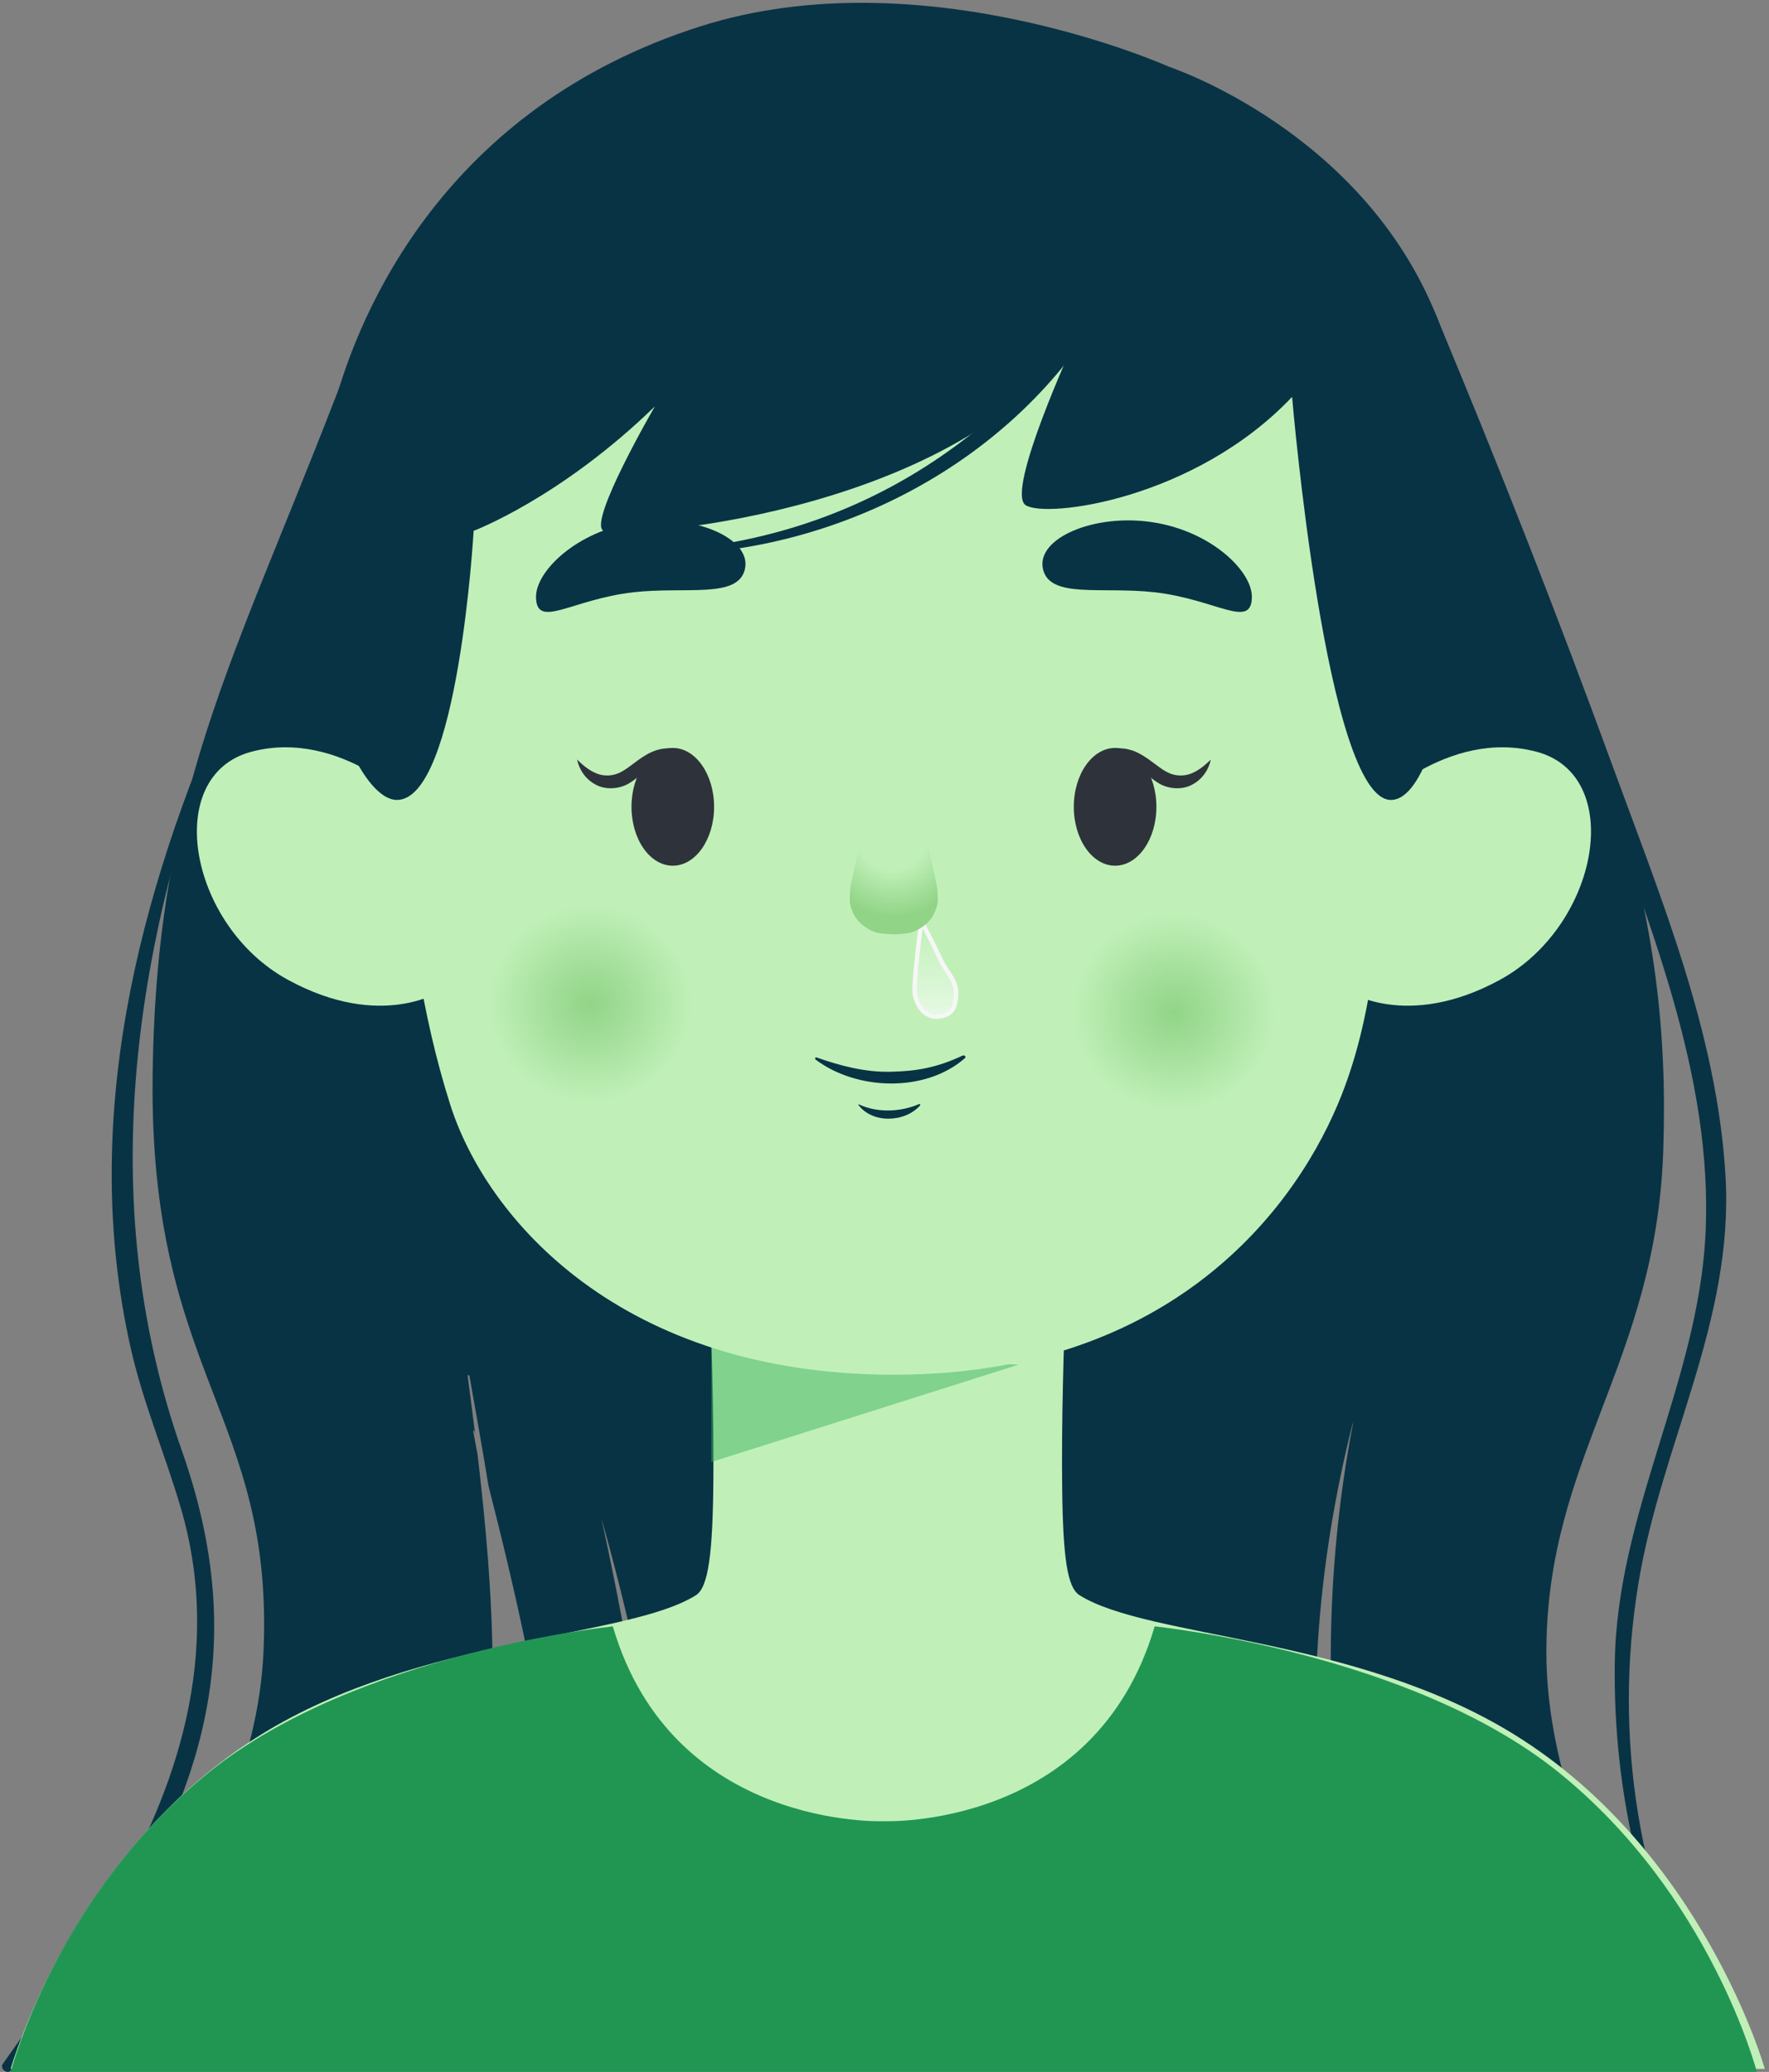 <svg width="409" height="479" viewBox="0 0 409 479" fill="none" xmlns="http://www.w3.org/2000/svg">
<rect x="0" y="0" width="409" height="479" fill="#808080" stroke="none"/>
<path d="M332.428 411.288C332.453 412.739 332.503 414.163 332.553 415.592V415.642C333.479 437.236 338.211 458.555 346.841 478.297H323.07C318.166 463.782 314.44 448.846 311.885 433.733C306.055 399.15 306.207 363.57 312.811 329.115C312.811 329.065 312.763 329.04 312.736 329.087C304.353 362.342 301.829 396.447 306.43 430.527C308.482 445.743 311.66 462.283 316.589 478.297H154.345C155.549 465.884 155.572 453.425 155.023 441.715C153.52 410.887 147.517 381.061 139.157 351.407C139.157 351.407 139.132 351.407 139.132 351.435C145.387 380.235 150.645 409.862 150.942 439.413C151.07 452.775 149.919 465.611 148.042 478.297H129.849C131.8 458.63 130.274 438.061 128.047 419.295C124.997 393.547 119.314 368.497 112.934 343.475C111.557 334.995 110.031 326.538 108.532 318.055C108.48 317.827 108.107 317.88 108.129 318.105C108.705 322.559 109.305 327.063 109.856 331.59C109.783 331.317 109.706 331.064 109.631 330.791C109.581 330.616 109.358 330.691 109.406 330.841C109.731 332.641 110.056 334.42 110.409 336.221C114.185 368.297 116.362 401.529 109.055 432.857C105.427 448.446 98.371 463.309 91.843 478.297H13.37C13.37 478.297 58.611 432.857 60.913 382.012C63.415 326.963 34.439 317.78 35.29 248.644C36.116 179.48 55.833 150.457 82.657 78.493C93.767 48.666 165.18 47.541 206.392 41.71C247.578 35.88 316.942 35.177 332.203 73.288C372.038 172.776 386.479 209.334 384.549 266.084C382.873 315.303 357.525 336.947 357.525 382.012C357.525 429.554 395.384 478.297 395.384 478.297H364.782C349.518 460.181 339.084 440.011 333.004 415.792C332.879 414.29 332.703 412.812 332.603 411.288C332.603 411.163 332.403 411.163 332.428 411.288Z" fill="#083345"/>
<path d="M53.49 159.197C53.562 159.014 53.25 158.879 53.17 159.062C31.836 206.881 18.421 259.338 30.217 311.642C33.074 324.308 38.146 336.176 41.8 348.595C46.536 364.686 46.681 381.176 43.006 397.508C36.23 427.61 18.164 452.437 0.661 477.126C-0.143 478.254 1.709 479.701 2.595 478.617C19.134 458.404 34.726 436.382 43.361 411.528C52.399 385.515 51.095 361.028 42.04 335.355C21.349 276.698 31.178 216.067 53.49 159.197Z" fill="#083345"/>
<path d="M378.82 365.991C384.139 333.76 400.877 305.475 398.952 271.985C397.056 239.061 384.042 207.714 372.847 177.104C360.06 142.143 346.363 107.167 331.976 72.826C331.9 72.646 331.615 72.709 331.673 72.909C342.302 108.491 356.497 143.186 368.766 178.227C380.801 212.595 396.24 248.48 394.301 285.633C392.527 319.658 373.83 349.799 373.345 384.38C372.927 414.307 379.755 443.935 393.968 470.299C394.411 471.122 395.634 470.396 395.217 469.568C378.922 437.229 372.909 401.816 378.82 365.991Z" fill="#083345"/>
<path d="M408.035 478.308H2.458C2.458 478.308 16.67 428.008 60.444 400.967C97.262 378.227 144.987 378.81 160.903 368.793C163.801 366.982 164.829 359.005 164.939 341.492C165.154 311.903 162.855 273.789 162.855 273.789H247.638C247.638 273.789 245.203 314.233 245.581 344.144C245.771 360.469 246.827 367.062 249.589 368.793C265.506 378.81 313.231 378.227 350.048 400.967C393.82 428.008 408.035 478.308 408.035 478.308Z" fill="#C0F0B8"/>
<path opacity="0.5" d="M164.463 338V311L235.463 315.5L164.463 338Z" fill="#40B561"/>
<path d="M320.548 192.642C318.674 212.678 318.014 234.755 309.273 255.378C298.069 281.827 268.688 317.821 206.685 317.821C143.662 317.821 112.499 281.827 104.094 255.378C97.323 234.069 94.696 212.678 92.819 192.642C91.265 175.963 76.612 119.157 97.886 69.874C113.77 33.078 161.14 9.84 206.685 10.336C252.23 9.84 299.597 33.078 315.486 69.874C336.758 119.157 322.102 175.963 320.548 192.642Z" fill="#C0F0B8"/>
<path d="M317.044 186.607C317.044 186.607 334.515 168.318 355.223 173.786C375.931 179.255 369.786 213.991 346.783 226.527C325.089 238.35 311.337 228.992 311.337 228.992L317.044 186.607Z" fill="#C0F0B8"/>
<path d="M96.326 186.607C96.326 186.607 78.853 168.319 58.144 173.786C37.438 179.256 43.581 213.992 66.584 226.528C88.278 238.351 102.031 228.992 102.031 228.992L96.326 186.607Z" fill="#C0F0B8"/>
<path d="M211.544 230C211.044 227.5 213.044 213 213.044 213C213.044 213 215.883 218.438 217.544 222C218.985 225.091 221.218 226.594 221.044 230C220.887 233.052 220.082 234.671 217.044 235C213.813 235.349 212.043 232.5 211.544 230Z" fill="url(#paint0_linear)" stroke="#F7F7F7"/>
<path d="M196.81 204L199.31 193H213.963L216.463 204C216.463 204 217.243 207.79 216.463 210C215.722 212.099 214.806 213.25 212.963 214.5C210.856 215.93 209.144 215.878 206.637 215.992C204.13 215.878 202.418 215.93 200.31 214.5C198.468 213.25 197.551 212.099 196.81 210C196.03 207.79 196.81 204 196.81 204Z" fill="url(#paint1_radial)"/>
<path d="M267.365 186.529C267.365 194.048 263.089 200.141 257.817 200.141C252.54 200.141 248.266 194.048 248.266 186.529C248.266 179.008 252.54 172.915 257.817 172.915C263.089 172.915 267.365 179.008 267.365 186.529Z" fill="#2E333B"/>
<path d="M279.947 175.587C278.311 177.241 276.534 178.547 274.718 179.062C272.891 179.525 271.1 179.268 269.503 178.317C267.817 177.383 266.165 175.802 264.091 174.591C262.079 173.32 259.412 172.592 257.135 173.287C259.409 173.968 261.063 175.136 262.62 176.593C264.183 178.036 265.695 179.74 267.914 181.092C270.189 182.44 273.337 182.681 275.689 181.374C278.043 180.111 279.48 177.881 279.947 175.587Z" fill="#2E333B"/>
<path d="M146.003 186.529C146.003 194.049 150.276 200.142 155.551 200.142C160.826 200.142 165.102 194.049 165.102 186.529C165.102 179.008 160.826 172.915 155.551 172.915C150.276 172.915 146.003 179.008 146.003 186.529Z" fill="#2E333B"/>
<path d="M133.421 175.587C135.055 177.241 136.834 178.547 138.648 179.063C140.475 179.525 142.269 179.268 143.863 178.317C145.549 177.384 147.201 175.802 149.275 174.591C151.289 173.32 153.957 172.592 156.234 173.287C153.959 173.968 152.305 175.137 150.746 176.593C149.185 178.037 147.671 179.741 145.454 181.092C143.177 182.441 140.029 182.681 137.68 181.375C135.325 180.111 133.889 177.882 133.421 175.587Z" fill="#2E333B"/>
<path d="M172.238 131.53C170.701 138.506 158.595 135.541 146.39 136.932C132.177 138.553 124.045 145.572 123.93 138.06C123.837 132.103 133.243 122.819 146.888 120.733C160.392 118.668 173.804 124.426 172.238 131.53Z" fill="#083345"/>
<path d="M241.131 131.53C242.668 138.506 254.773 135.541 266.977 136.932C281.189 138.553 289.321 145.572 289.439 138.06C289.529 132.103 280.123 122.819 266.479 120.733C252.977 118.668 239.565 124.426 241.131 131.53Z" fill="#083345"/>
<path d="M91.77 184.936C105.951 184.936 109.506 122.721 109.506 122.721C109.506 122.721 129.524 115.214 151.418 93.945C151.418 93.945 135.779 120.844 139.533 122.721C143.286 124.597 218.878 119.593 248.267 79.245C248.267 79.245 232.428 113.65 237.119 116.778C241.811 119.906 276.216 115.527 298.736 91.756C298.736 91.756 306.611 184.936 321.597 184.936C336.582 184.936 344.432 103.984 332.204 73.302C315.001 30.139 270.274 15.438 270.274 15.438C270.274 15.438 213.348 -10.21 162.053 6.055C102.665 24.884 83.03 72.319 77.293 93.575C64.636 140.439 80.731 184.936 91.77 184.936Z" fill="#083345"/>
<path d="M253.941 69.067C228.879 104.253 194.566 125.306 150.824 127.521C150.374 127.543 150.367 128.221 150.824 128.226C192.574 128.707 234.911 107.015 255.765 70.132C256.443 68.929 254.717 67.976 253.941 69.067Z" fill="#083345"/>
<path d="M222.481 244.066C216.655 246.827 211.812 247.67 205.771 247.782C199.916 247.89 194.271 246.39 188.791 244.472C188.479 244.363 188.352 244.794 188.579 244.966C198.023 252.099 213.884 252.675 223.069 244.655C223.487 244.29 222.984 243.827 222.481 244.066Z" fill="#083345"/>
<path d="M212.51 255.24C208.727 256.899 203.227 257.495 198.579 255.321C198.49 255.279 198.419 255.375 198.473 255.447C201.685 259.787 209.185 259.537 212.697 255.597C212.831 255.445 212.711 255.151 212.51 255.24Z" fill="#083345"/>
<ellipse cx="271.963" cy="234" rx="28.5" ry="23" fill="url(#paint2_radial)"/>
<ellipse cx="136.963" cy="232" rx="28.5" ry="23" fill="url(#paint3_radial)"/>
<path d="M406.186 479H2.463C2.463 479 13.077 438.078 48.376 409.67C82.848 381.94 141.687 376 141.687 376C155.491 423.06 204.325 421.037 204.325 421.037C204.325 421.037 253.159 423.06 266.962 376C266.962 376 325.826 381.94 360.273 409.67C395.572 438.078 406.186 479 406.186 479Z" fill="#219653"/>
<defs>
<linearGradient id="paint0_linear" x1="216.258" y1="213" x2="216.258" y2="235.029" gradientUnits="userSpaceOnUse">
<stop stop-color="white" stop-opacity="0"/>
<stop offset="1" stop-color="white" stop-opacity="0.61"/>
</linearGradient>
<radialGradient id="paint1_radial" cx="0" cy="0" r="1" gradientUnits="userSpaceOnUse" gradientTransform="translate(206.463 191.5) rotate(90) scale(24.5 21.674)">
<stop offset="0.39" stop-color="#C0F0B8"/>
<stop offset="0.833" stop-color="#91D487"/>
</radialGradient>
<radialGradient id="paint2_radial" cx="0" cy="0" r="1" gradientUnits="userSpaceOnUse" gradientTransform="translate(271.463 234) rotate(89.964) scale(23 23.672)">
<stop stop-color="#91D487"/>
<stop offset="1" stop-color="#C0F0B8"/>
</radialGradient>
<radialGradient id="paint3_radial" cx="0" cy="0" r="1" gradientUnits="userSpaceOnUse" gradientTransform="translate(136.463 232) rotate(89.964) scale(23 23.672)">
<stop stop-color="#91D487"/>
<stop offset="1" stop-color="#C0F0B8"/>
</radialGradient>
</defs>
</svg>
